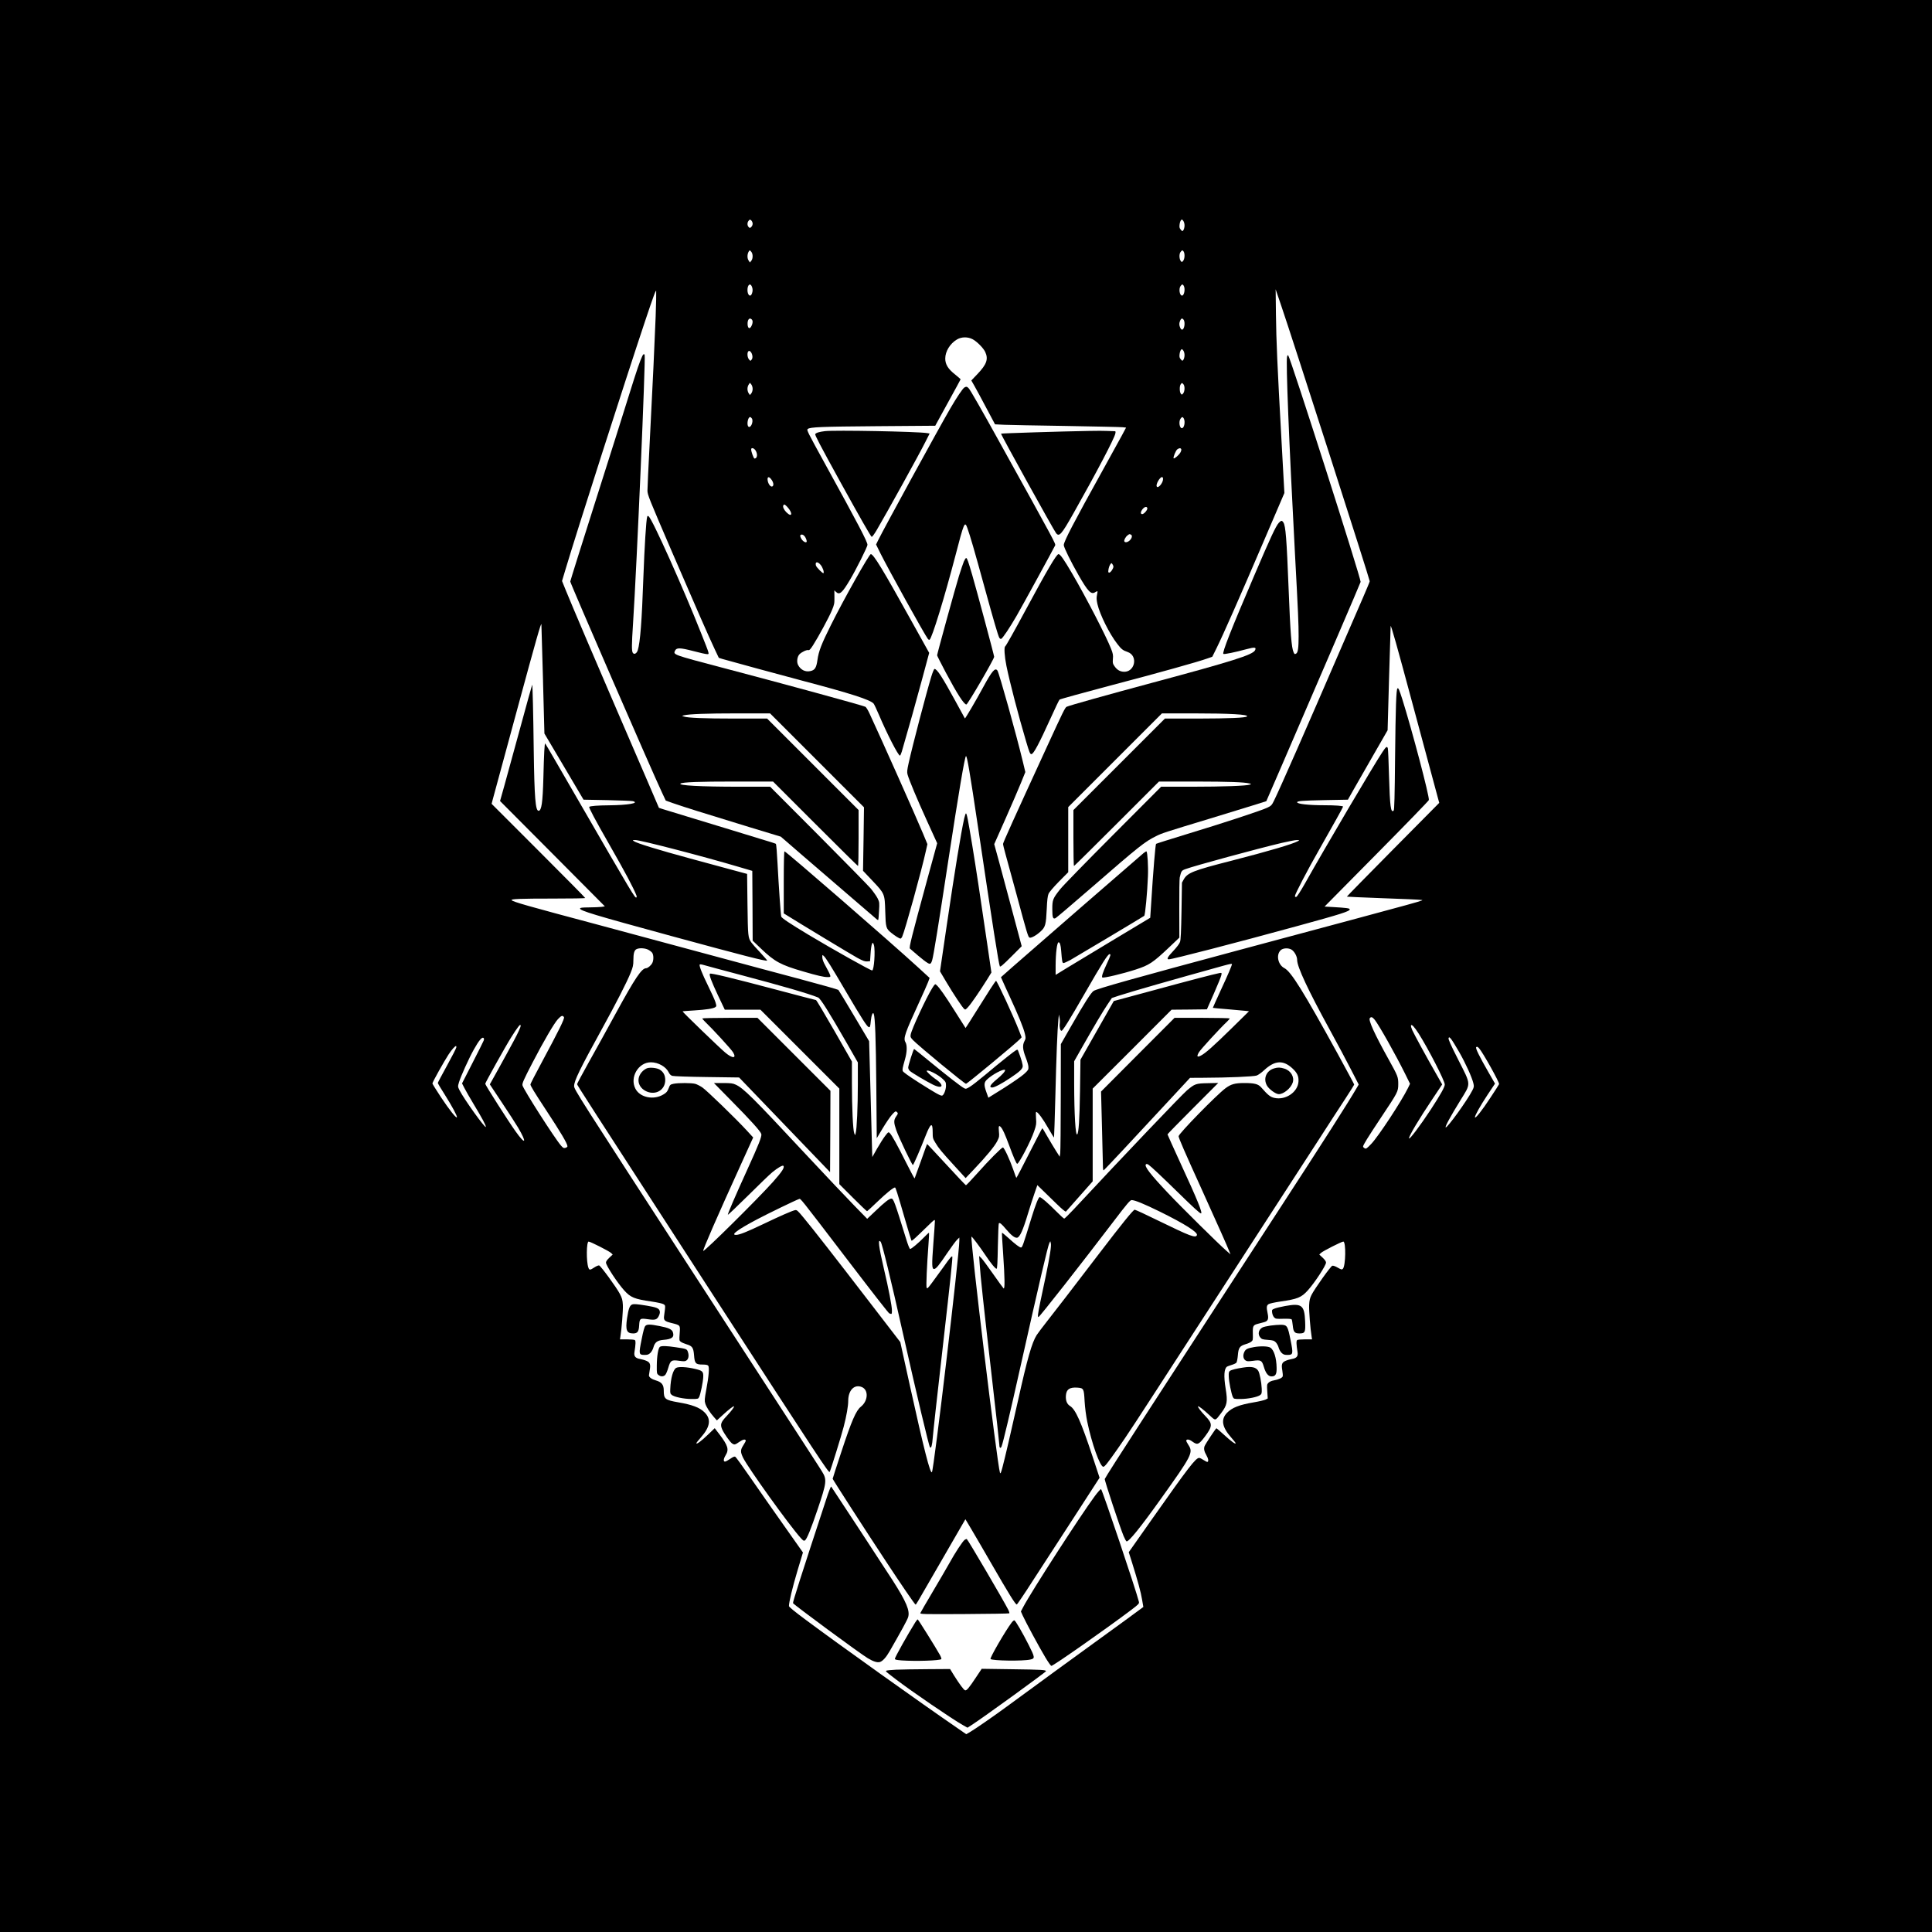 <?xml version="1.0" standalone="no"?>
<!DOCTYPE svg PUBLIC "-//W3C//DTD SVG 20010904//EN"
 "http://www.w3.org/TR/2001/REC-SVG-20010904/DTD/svg10.dtd">
<svg version="1.0" xmlns="http://www.w3.org/2000/svg"
 width="2608pt" height="2608pt" viewBox="0 0 2608 2608"
 preserveAspectRatio="xMidYMid meet">
<g transform="translate(0,2608) scale(0.1,-0.1)"
fill="#000000" stroke="none">
<path d="M0 13040 l0 -13040 13040 0 13040 0 0 13040 0 13040 -13040 0 -13040
0 0 -13040z m10160 10020 c0 -15 -8 -35 -19 -44 -17 -16 -20 -16 -35 -1 -21
21 -21 63 1 87 15 17 17 17 35 2 10 -10 18 -29 18 -44z m5830 -24 c0 -23 -7
-51 -15 -62 -15 -19 -15 -18 -36 6 -17 19 -20 34 -16 67 2 24 11 50 18 59 12
15 15 14 31 -6 11 -14 18 -39 18 -64z m-5846 -358 c22 -30 20 -91 -2 -118
l-19 -23 -16 24 c-20 27 -22 77 -5 114 14 31 22 31 42 3z m5836 3 c16 -31 12
-96 -8 -121 -16 -20 -19 -20 -31 -6 -22 26 -26 92 -7 121 20 30 32 32 46 6z
m-5832 -466 c15 -32 15 -65 2 -99 -20 -53 -60 -20 -60 49 0 69 36 99 58 50z
m5832 6 c22 -42 6 -131 -24 -131 -32 0 -47 90 -20 128 19 27 30 28 44 3z
m-7129 -406 c-14 -365 -41 -937 -81 -1714 -17 -322 -30 -611 -30 -644 0 -55
21 -106 326 -815 335 -776 491 -1132 584 -1330 l53 -112 51 -16 c85 -25 794
-218 1081 -294 645 -170 913 -256 958 -308 8 -9 40 -78 72 -152 108 -255 260
-550 283 -550 5 0 16 24 25 53 89 305 201 704 277 988 l93 346 -257 462 c-368
663 -495 871 -531 871 -22 0 -361 -602 -538 -957 -127 -254 -166 -354 -182
-470 -15 -108 -35 -139 -96 -152 -69 -15 -132 17 -166 83 -21 40 -12 110 18
143 29 31 101 65 123 57 11 -4 28 14 60 64 75 117 215 376 254 469 34 81 37
95 36 181 l-1 93 23 -22 c47 -44 83 -13 186 161 84 140 238 449 238 475 0 42
-125 280 -563 1076 -254 463 -260 474 -243 488 31 26 182 32 936 38 l785 6
170 310 c94 170 171 312 172 316 1 3 -32 32 -73 65 -95 74 -134 137 -134 216
0 97 65 203 159 258 61 36 145 37 210 3 59 -31 147 -120 171 -173 44 -96 19
-167 -105 -297 l-83 -87 45 -79 c25 -44 97 -177 160 -297 l115 -216 122 -6
c66 -3 443 -10 836 -16 393 -7 737 -14 763 -17 l48 -5 -57 -107 c-31 -58 -146
-266 -254 -461 -395 -712 -530 -970 -530 -1018 0 -31 98 -229 200 -407 127
-222 170 -265 224 -229 15 9 28 15 31 13 2 -2 -1 -26 -7 -52 -8 -37 -6 -64 6
-120 32 -141 161 -402 270 -541 53 -69 75 -86 135 -106 154 -51 99 -288 -62
-267 -47 6 -83 30 -115 78 -21 29 -23 42 -19 94 5 50 1 72 -24 136 -64 165
-338 696 -527 1019 -110 188 -160 260 -183 260 -27 0 -154 -216 -444 -755
-151 -281 -265 -484 -276 -491 -17 -10 -9 -136 17 -263 44 -218 163 -675 266
-1021 44 -149 53 -170 71 -170 29 0 104 142 264 495 57 127 109 235 116 241 7
7 314 91 682 189 662 174 1189 321 1315 367 l65 23 57 115 c84 169 309 678
631 1430 l285 665 -38 690 c-59 1064 -71 1352 -76 1720 l-4 340 75 -220 c139
-404 1195 -3693 1195 -3721 0 -7 -41 -106 -91 -221 -50 -114 -176 -404 -279
-643 -501 -1160 -838 -1927 -923 -2100 -29 -59 -37 -68 -90 -93 -81 -39 -605
-211 -1087 -357 -223 -68 -409 -127 -414 -131 -9 -8 -39 -365 -66 -801 l-13
-197 -491 -295 c-270 -162 -557 -336 -638 -385 l-148 -91 0 128 c1 171 19 312
40 312 18 0 29 -37 35 -116 11 -142 15 -164 32 -164 9 0 50 19 92 41 64 36
964 573 997 596 13 9 42 318 50 533 6 133 -6 323 -19 337 -3 3 -21 -8 -40 -23
-75 -63 -1622 -1407 -1769 -1537 l-156 -138 23 -52 c12 -29 51 -113 85 -187
129 -279 196 -443 215 -525 13 -56 13 -63 -5 -98 -30 -56 -25 -114 16 -220 20
-51 37 -109 37 -131 2 -35 -4 -44 -60 -95 -34 -31 -156 -115 -271 -188 l-210
-131 -26 73 c-36 100 -34 133 7 172 69 67 224 149 243 130 12 -11 -36 -66
-116 -131 -84 -70 -103 -106 -56 -106 31 0 133 54 247 131 117 78 156 114 164
148 5 25 -16 101 -62 219 -9 23 -14 20 -149 -86 -76 -60 -208 -168 -293 -240
-85 -71 -178 -144 -208 -162 -49 -30 -56 -32 -79 -19 -44 23 -231 169 -454
352 -118 97 -217 177 -220 177 -9 0 -80 -223 -80 -251 0 -14 10 -35 23 -46 25
-23 217 -138 306 -182 142 -72 166 -10 31 79 -42 28 -110 91 -110 102 0 30
153 -46 217 -108 39 -37 43 -45 43 -90 0 -57 -32 -134 -55 -134 -26 0 -89 36
-312 177 -142 91 -213 142 -217 156 -6 24 -3 37 30 156 29 100 31 191 7 232
-32 53 -9 119 189 549 52 113 104 231 116 262 l21 57 -157 144 c-386 353
-1769 1554 -1802 1565 -6 2 -10 -155 -10 -417 l0 -421 23 -14 c175 -110 905
-551 974 -588 73 -39 100 -49 130 -46 l38 3 6 90 c9 144 28 194 46 128 21 -75
2 -343 -24 -343 -23 0 -526 282 -853 478 -256 154 -367 228 -374 249 -7 25
-34 409 -50 716 -7 142 -17 261 -22 266 -5 4 -97 34 -204 65 -107 32 -280 85
-385 118 -104 32 -345 106 -535 163 -190 57 -370 112 -400 122 l-55 18 -178
415 c-98 228 -271 629 -384 890 -255 589 -622 1451 -693 1626 l-53 131 46 154
c164 547 793 2510 1075 3354 115 344 148 432 150 405 2 -19 -1 -170 -7 -335z
m1297 -47 c17 -17 15 -53 -4 -89 -22 -44 -48 -35 -52 18 -5 66 24 103 56 71z
m5832 -7 c22 -42 6 -131 -24 -131 -16 0 -36 42 -36 75 0 33 20 75 36 75 7 0
18 -9 24 -19z m10 -475 c0 -23 -7 -51 -15 -62 -15 -19 -15 -18 -36 6 -17 19
-20 34 -16 67 2 24 11 50 18 59 12 15 15 14 31 -6 11 -14 18 -39 18 -64z
m-5834 -7 c4 -23 0 -41 -10 -54 -16 -20 -16 -20 -36 4 -22 26 -27 90 -8 109
17 17 47 -15 54 -59z m4 -449 c0 -22 -8 -47 -18 -60 l-19 -23 -16 24 c-10 13
-17 39 -17 59 0 20 7 46 17 59 l16 24 19 -23 c10 -13 18 -38 18 -60z m5814 64
c22 -22 21 -96 -2 -124 -17 -21 -19 -21 -32 -4 -19 22 -19 106 -1 127 16 21
16 21 35 1z m-5823 -465 c22 -43 -17 -133 -48 -108 -26 23 -8 129 23 129 7 0
18 -10 25 -21z m5829 2 c23 -44 6 -131 -26 -131 -32 0 -45 90 -18 128 19 27
30 28 44 3z m-5780 -433 c31 -50 22 -108 -15 -108 -11 0 -45 92 -45 123 0 30
39 19 60 -15z m5746 17 c3 -8 -3 -29 -14 -47 -22 -35 -80 -84 -89 -75 -10 11
29 107 50 122 27 19 46 19 53 0z m-5528 -415 c26 -39 29 -78 6 -87 -21 -8 -51
30 -60 74 -12 62 16 69 54 13z m5282 13 c0 -55 -72 -136 -86 -98 -12 30 43
125 72 125 9 0 14 -10 14 -27z m-5073 -375 c78 -84 68 -152 -12 -73 -35 36
-52 75 -40 94 10 17 19 13 52 -21z m4861 -19 c4 -22 -45 -79 -69 -79 -27 0
-24 32 7 70 28 32 57 36 62 9z m-4613 -399 c8 -16 15 -36 15 -45 0 -37 -60 -3
-80 46 -11 26 -11 32 0 39 19 12 47 -5 65 -40z m4389 44 c24 -9 19 -45 -11
-76 -28 -29 -68 -37 -76 -15 -6 17 19 63 45 81 26 19 22 18 42 10z m-4186
-410 c28 -33 50 -99 38 -111 -8 -9 -96 79 -102 103 -14 54 23 58 64 8z m3952
-23 c0 -26 -38 -81 -56 -81 -14 0 -16 7 -11 40 3 23 13 53 22 67 17 25 18 26
31 8 8 -10 14 -26 14 -34z m-7700 -1539 l19 -714 264 -446 264 -447 319 -6
c175 -4 331 -10 347 -14 96 -26 -70 -54 -323 -56 -146 -1 -254 -9 -266 -21 -8
-9 78 -171 268 -503 223 -390 325 -582 369 -692 5 -13 4 -25 -1 -28 -18 -11
-48 38 -780 1305 -243 421 -445 769 -450 773 -9 10 -17 -134 -25 -463 -9 -335
-25 -445 -65 -445 -42 0 -56 178 -65 805 -6 505 -16 903 -21 897 -2 -2 -76
-266 -163 -588 -88 -321 -185 -674 -215 -783 l-56 -199 708 -711 707 -711 -45
-7 c-25 -3 -100 -7 -167 -7 -97 -1 -123 -4 -123 -15 0 -30 178 -84 1245 -375
956 -260 1269 -341 1281 -328 2 2 -40 51 -93 108 -54 57 -108 118 -119 134
-47 67 -48 79 -54 514 l-5 414 -175 47 c-96 26 -362 98 -590 160 -428 116
-722 206 -762 234 -22 16 -22 16 19 16 69 0 920 -221 1398 -363 l180 -53 3
-471 2 -471 113 -108 c184 -176 266 -220 569 -308 191 -56 278 -76 329 -76 56
0 57 -6 -45 184 -14 27 -26 65 -26 84 0 35 0 35 20 17 29 -27 95 -131 305
-490 207 -352 276 -459 300 -469 19 -7 22 1 30 84 7 74 27 124 39 95 19 -50
29 -330 35 -970 l6 -710 79 132 c44 73 100 156 126 185 42 46 49 51 64 39 21
-18 21 -22 -9 -65 -32 -47 -31 -82 3 -181 35 -100 214 -475 225 -472 9 3 98
207 173 399 67 170 94 183 94 44 0 -76 2 -86 36 -141 46 -77 79 -117 259 -314
l150 -164 113 119 c164 172 278 310 313 379 28 56 30 65 23 133 -7 74 0 87 28
55 25 -29 52 -89 108 -238 62 -169 100 -255 111 -255 24 0 186 310 229 440 30
87 31 100 25 177 -4 54 -3 83 3 83 22 0 91 -94 162 -219 41 -71 76 -128 78
-126 2 2 10 250 18 552 13 539 28 915 41 1043 l7 65 8 -40 c5 -22 7 -58 4 -80
-7 -47 5 -100 23 -100 17 0 103 138 309 496 241 420 316 538 340 539 20 0 15
-18 -37 -129 -54 -116 -74 -178 -61 -186 18 -11 274 50 450 107 182 59 232 92
448 296 l142 135 -1 391 c-1 215 2 405 6 421 21 88 24 93 78 113 118 44 960
273 1297 353 91 21 183 39 205 39 40 -1 40 -1 15 -15 -69 -39 -394 -135 -900
-265 -513 -131 -590 -162 -640 -250 l-25 -45 -6 -380 c-5 -283 -10 -390 -20
-420 -8 -24 -44 -72 -91 -122 -78 -82 -94 -113 -60 -113 47 0 902 221 1737
450 595 163 705 198 705 225 0 14 -41 20 -233 31 l-107 6 702 710 c387 391
704 718 706 728 9 50 -226 939 -358 1360 -42 131 -54 159 -66 147 -17 -16 -25
-258 -32 -924 -5 -548 -10 -715 -19 -725 -39 -38 -51 55 -63 472 -5 190 -12
355 -16 368 -10 33 -24 24 -72 -49 -115 -171 -774 -1289 -1043 -1769 -64 -113
-111 -186 -122 -188 -10 -2 -17 3 -17 12 0 25 167 346 327 626 199 350 323
573 323 581 0 11 -101 19 -260 19 -203 0 -360 17 -360 40 0 17 68 23 370 29
l315 6 79 140 c43 77 164 288 268 468 l189 329 19 681 c11 375 21 701 22 724
2 31 82 -252 307 -1090 168 -623 315 -1169 327 -1214 l22 -81 -625 -631 c-344
-348 -624 -633 -622 -635 2 -2 218 -11 479 -21 261 -9 495 -19 519 -23 48 -8
229 42 -2434 -672 -1444 -388 -1935 -526 -1983 -557 -33 -20 -127 -168 -296
-463 l-146 -255 -1 -710 c0 -390 -4 -732 -7 -760 l-7 -50 -51 80 c-28 44 -80
131 -115 192 -35 62 -66 113 -69 113 -3 0 -81 -151 -175 -335 -93 -184 -172
-335 -175 -335 -3 0 -22 51 -43 113 -45 130 -122 297 -139 297 -18 0 -189
-172 -345 -348 -80 -89 -149 -162 -154 -162 -4 0 -124 126 -265 280 -142 154
-259 279 -260 277 -1 -1 -39 -105 -83 -231 -45 -126 -83 -231 -85 -234 -3 -2
-54 94 -115 215 -122 243 -192 369 -220 397 -18 18 -20 17 -62 -37 -24 -31
-73 -108 -109 -171 l-65 -115 -3 87 c-1 48 -11 400 -21 782 l-19 695 -202 340
c-111 187 -207 345 -213 352 -7 6 -232 70 -502 142 -269 71 -840 225 -1267
340 -428 116 -1083 292 -1455 392 -972 259 -1174 316 -1187 338 -10 16 122 21
555 21 242 0 439 3 439 7 0 5 -284 292 -632 640 l-632 632 11 43 c6 23 157
578 335 1234 255 940 324 1182 326 1145 1 -25 11 -367 22 -759z m1420 -3632
c21 -11 46 -30 54 -42 20 -28 21 -100 1 -138 -17 -33 -61 -70 -83 -70 -60 0
-148 -131 -410 -610 -109 -201 -272 -495 -361 -654 -88 -158 -161 -294 -161
-301 0 -13 110 -183 1783 -2765 1515 -2337 1616 -2490 1627 -2469 14 25 159
492 189 610 38 146 61 279 61 348 0 145 83 229 184 187 93 -39 85 -187 -13
-265 -66 -52 -126 -192 -262 -605 -66 -198 -119 -364 -119 -368 0 -9 438 -689
718 -1113 209 -318 392 -585 401 -585 8 0 -6 -24 296 500 147 256 293 507 323
559 l54 93 85 -143 c47 -79 162 -276 255 -438 254 -440 335 -570 353 -570 6 0
101 140 211 312 111 172 361 557 555 855 l352 544 -96 291 c-154 465 -229 632
-302 677 -41 25 -60 70 -57 135 4 89 50 122 160 113 80 -7 84 -13 93 -183 5
-86 20 -199 35 -273 61 -298 173 -612 218 -612 18 0 61 54 189 237 133 189
194 281 962 1468 342 528 822 1268 1066 1645 245 377 553 852 684 1055 131
204 294 455 362 558 68 104 123 192 123 197 0 5 -100 190 -221 412 -464 844
-631 1113 -721 1159 -88 45 -116 183 -48 244 31 28 102 31 144 6 40 -25 76
-91 76 -140 0 -92 147 -406 440 -941 101 -184 230 -426 287 -538 l104 -202
-28 -48 c-114 -196 -460 -738 -1006 -1577 -237 -363 -645 -991 -907 -1395
-262 -404 -703 -1084 -980 -1510 -277 -426 -505 -784 -507 -795 -4 -20 202
-643 254 -769 16 -38 34 -71 40 -73 28 -10 189 189 462 572 422 590 441 627
373 730 -18 27 -31 54 -29 59 7 22 41 17 83 -14 68 -49 86 -42 167 65 107 143
108 176 8 280 -61 63 -106 123 -99 131 7 7 76 -46 156 -121 83 -77 74 -79 155
28 83 110 91 152 62 332 -28 171 -21 270 19 297 6 4 34 14 62 23 28 8 57 22
64 30 7 9 16 54 20 101 8 101 25 125 105 149 29 8 63 23 76 34 22 17 23 25 21
109 -3 103 4 115 68 132 22 5 58 15 80 21 56 14 68 41 52 118 -18 85 -15 108
12 126 13 9 86 25 162 36 230 33 281 54 368 150 95 106 246 337 246 376 0 15
-17 39 -46 66 l-45 42 23 22 c26 25 279 153 301 153 38 0 33 -328 -6 -368 -14
-13 -21 -11 -69 16 -32 19 -62 29 -73 26 -22 -6 -240 -312 -282 -396 -20 -40
-28 -72 -31 -133 -4 -69 16 -326 34 -432 l5 -33 -93 0 c-51 0 -99 -4 -107 -9
-14 -9 -13 -55 5 -167 8 -53 -15 -79 -77 -89 -24 -4 -63 -15 -85 -25 -50 -22
-59 -48 -44 -131 6 -33 8 -68 5 -79 -7 -21 -59 -44 -124 -55 -25 -4 -54 -17
-67 -30 -22 -22 -23 -28 -17 -118 l6 -95 -29 -15 c-16 -8 -87 -25 -158 -37
-200 -34 -295 -72 -363 -142 -85 -89 -68 -191 56 -332 34 -38 61 -73 61 -78 0
-19 -60 25 -154 111 -55 50 -102 91 -105 91 -10 -1 -149 -212 -161 -243 -12
-34 -5 -69 26 -123 25 -42 31 -79 15 -88 -5 -3 -28 8 -52 24 -24 16 -52 30
-61 30 -47 0 -145 -128 -628 -814 l-323 -459 43 -136 c79 -252 121 -405 137
-505 l17 -98 -25 -19 c-45 -35 -393 -288 -620 -452 -197 -142 -761 -553 -1205
-879 -170 -125 -429 -304 -495 -342 l-46 -26 -104 72 c-510 350 -1617 1140
-2061 1471 -155 115 -228 175 -228 187 0 53 48 252 114 474 l75 249 -258 366
c-142 201 -344 489 -448 640 -104 151 -197 279 -206 285 -12 8 -28 2 -70 -27
-29 -20 -61 -37 -70 -37 -25 0 -21 38 8 85 48 78 33 130 -85 285 l-62 81 -94
-90 c-88 -85 -154 -133 -154 -113 0 5 27 40 61 78 128 145 142 250 46 342 -65
63 -165 100 -351 132 -179 31 -196 45 -196 160 0 77 -28 113 -107 136 -56 16
-93 43 -93 68 0 7 5 38 10 67 15 80 6 108 -44 129 -22 10 -61 21 -85 25 -62
10 -85 36 -77 89 18 112 19 158 5 167 -8 5 -56 9 -107 9 l-93 0 5 33 c18 106
38 363 34 432 -4 68 -10 90 -41 150 -49 92 -259 379 -280 383 -10 2 -38 -10
-64 -27 -58 -38 -68 -39 -81 -1 -29 83 -26 350 4 350 23 0 275 -128 302 -153
l23 -22 -45 -42 c-29 -27 -46 -51 -46 -66 0 -39 151 -270 246 -376 87 -96 138
-117 368 -150 80 -12 149 -27 164 -37 26 -17 26 -13 7 -154 -9 -62 5 -76 95
-98 127 -32 123 -27 115 -142 -7 -95 -6 -98 17 -114 12 -9 46 -23 74 -32 79
-23 95 -46 103 -149 8 -110 22 -125 116 -125 44 0 66 -5 75 -15 18 -21 8 -142
-26 -324 -23 -124 -25 -150 -14 -185 13 -47 60 -120 118 -186 l39 -44 74 68
c81 75 150 129 157 122 7 -8 -38 -67 -103 -136 -75 -79 -85 -110 -56 -176 26
-57 104 -168 133 -189 31 -21 39 -20 98 21 49 34 80 40 87 19 2 -6 -13 -35
-33 -65 -40 -62 -41 -89 -3 -168 66 -135 623 -912 777 -1082 34 -38 43 -43 58
-34 25 15 82 156 171 419 123 364 127 402 60 510 -48 78 -59 95 -1654 2550
-1662 2560 -1693 2608 -1693 2655 0 69 79 232 370 760 197 357 343 643 393
768 32 79 37 104 37 171 0 91 12 134 43 149 37 18 114 14 157 -8z m1230 -336
c593 -157 932 -256 1063 -309 32 -13 139 -183 389 -618 l148 -259 0 -291 c0
-305 -14 -611 -29 -662 l-8 -30 -12 28 c-17 42 -31 345 -31 674 l0 293 -237
415 c-131 228 -242 415 -248 415 -5 0 -255 65 -555 145 -565 150 -866 223
-877 211 -14 -14 21 -106 109 -293 l92 -193 240 0 241 0 532 -532 533 -533 0
-645 0 -645 182 -182 c101 -101 187 -183 192 -183 4 0 68 58 141 129 119 114
214 191 236 191 9 0 27 -55 138 -438 43 -150 82 -276 85 -280 7 -6 44 28 219
198 93 91 97 93 97 65 0 -17 -9 -153 -21 -304 -22 -289 -20 -341 10 -341 26 0
64 46 179 217 55 81 114 161 131 177 l31 30 0 -42 c0 -189 -344 -3097 -370
-3125 -23 -25 -107 305 -294 1152 l-133 604 -404 525 c-485 631 -780 1009
-901 1154 -81 98 -92 107 -116 102 -44 -10 -193 -75 -427 -187 -224 -107 -324
-147 -370 -147 -74 0 20 69 281 208 149 79 531 264 570 276 23 7 -11 50 653
-819 356 -466 558 -725 566 -725 2 0 10 -3 19 -6 13 -5 16 2 16 45 0 61 -45
295 -106 553 -73 310 -87 425 -46 375 20 -24 135 -495 302 -1242 187 -834 350
-1518 364 -1533 17 -16 29 26 37 129 11 122 38 372 148 1339 86 751 123 1102
116 1108 -9 9 -33 -19 -115 -136 -46 -64 -115 -159 -154 -211 -62 -84 -70 -92
-78 -72 -8 23 4 301 25 579 7 89 10 162 7 162 -3 0 -32 -27 -65 -61 -77 -79
-172 -159 -189 -159 -8 0 -30 55 -55 138 -156 504 -170 542 -199 542 -28 0
-89 -47 -214 -167 l-112 -106 -170 174 c-94 96 -391 410 -661 699 -716 768
-840 892 -946 939 -36 17 -66 21 -168 21 l-124 0 235 -239 c263 -266 396 -414
405 -450 8 -32 -35 -142 -190 -481 -168 -369 -268 -602 -262 -609 3 -2 126
115 273 260 147 146 295 289 330 317 68 56 135 95 146 85 21 -21 -14 -76 -141
-219 -196 -220 -927 -944 -940 -930 -10 9 190 467 515 1181 l159 350 -87 95
c-150 163 -543 543 -600 581 -30 20 -73 42 -95 48 -51 14 -229 14 -292 1 -46
-10 -49 -13 -68 -63 -16 -41 -29 -57 -66 -79 -133 -83 -320 -45 -382 76 -79
153 40 356 209 356 100 0 205 -60 242 -138 11 -23 27 -39 47 -45 17 -6 226
-13 466 -16 l436 -6 614 -639 614 -639 3 549 2 549 -492 492 -493 493 -372 0
c-205 0 -373 -4 -373 -8 0 -4 16 -24 36 -43 101 -96 357 -375 380 -415 50 -84
-7 -86 -106 -3 -76 63 -581 551 -576 556 2 3 72 8 156 13 164 10 259 25 287
45 16 12 16 16 0 69 -10 31 -54 128 -98 217 -80 162 -124 273 -114 289 3 4 26
2 52 -6 27 -8 244 -67 483 -130z m6650 141 c0 -17 -58 -153 -152 -354 -59
-129 -107 -235 -106 -236 2 -2 93 -10 203 -19 110 -9 219 -19 242 -22 l43 -5
-234 -230 c-250 -245 -354 -337 -416 -369 -51 -26 -59 -12 -26 45 23 39 280
320 380 414 20 19 36 39 36 43 0 4 -168 8 -373 8 l-372 0 -496 -497 -496 -498
13 -500 c7 -275 13 -515 13 -533 1 -19 5 -32 9 -30 9 3 403 424 886 946 l280
302 180 1 c325 1 679 16 719 30 21 7 66 39 100 71 144 134 257 142 382 27 67
-62 88 -108 83 -181 -10 -142 -174 -252 -324 -219 -57 13 -86 36 -180 143 -40
45 -91 58 -227 58 -127 0 -180 -15 -255 -71 -124 -93 -632 -614 -632 -647 0
-23 77 -201 323 -742 229 -506 325 -722 358 -804 l20 -49 -58 51 c-102 88
-610 590 -784 775 -241 255 -326 364 -300 390 7 7 18 5 35 -6 33 -22 173 -154
396 -372 207 -203 297 -285 312 -285 26 0 -47 181 -273 670 -98 214 -179 393
-179 397 0 4 154 162 343 351 l342 343 -140 -3 c-162 -3 -176 -8 -282 -97 -72
-62 -834 -860 -1532 -1609 -63 -67 -119 -122 -125 -122 -6 0 -54 43 -106 96
-112 113 -206 194 -225 194 -16 0 -57 -103 -110 -275 -116 -380 -125 -405
-143 -405 -20 1 -73 40 -176 134 -42 38 -78 67 -80 65 -3 -2 4 -128 15 -279
23 -337 25 -487 6 -472 -7 6 -72 96 -145 200 -72 103 -143 199 -158 212 l-27
25 7 -102 c9 -153 55 -579 166 -1545 55 -477 100 -883 100 -902 0 -45 17 -55
31 -19 20 52 118 465 248 1048 266 1186 375 1653 396 1695 l13 25 7 -28 c9
-35 -13 -174 -66 -432 -22 -104 -56 -264 -75 -355 -35 -171 -40 -214 -25 -208
19 6 575 715 1025 1306 168 221 212 272 231 272 44 0 168 -51 380 -155 337
-166 517 -280 502 -318 -16 -43 -88 -16 -504 187 -175 86 -326 156 -336 156
-19 0 -172 -189 -482 -595 -386 -505 -587 -767 -701 -911 -63 -80 -126 -164
-140 -186 -65 -103 -125 -312 -254 -893 -93 -417 -174 -765 -207 -889 -22 -82
-28 -95 -35 -75 -38 121 -406 3165 -384 3186 5 5 116 -142 189 -252 71 -107
137 -187 150 -182 9 3 13 85 17 305 3 165 9 304 13 308 13 13 38 -8 99 -81 70
-82 115 -117 147 -113 36 4 79 98 145 318 31 102 73 232 93 288 l36 104 71
-69 c39 -37 124 -120 188 -183 73 -71 121 -111 127 -105 4 6 88 99 185 209
l176 199 0 626 0 626 533 532 532 533 238 2 239 3 95 215 c52 118 97 229 100
247 6 33 5 33 -28 27 -81 -16 -381 -94 -884 -231 l-540 -146 -225 -396 -225
-396 -6 -420 c-6 -392 -18 -568 -38 -588 -23 -23 -40 269 -41 683 l0 304 117
206 c162 285 266 460 334 562 l58 86 93 31 c168 55 724 214 1413 405 92 25
115 29 115 21z m-9017 -716 c11 -18 -69 -180 -297 -604 -86 -159 -156 -296
-156 -303 0 -19 49 -100 208 -342 203 -308 292 -459 292 -494 0 -7 -12 -17
-27 -21 -24 -6 -33 -1 -61 32 -84 96 -504 753 -519 811 -6 27 13 72 140 316
144 278 290 528 339 579 46 49 63 54 81 26z m10945 -36 c61 -78 276 -460 408
-725 l68 -138 -27 -56 c-90 -183 -401 -656 -497 -756 -61 -63 -69 -69 -89 -59
-11 7 -21 17 -21 23 0 21 59 116 240 389 232 348 234 352 235 454 0 96 -4 108
-132 338 -188 338 -274 527 -252 553 18 22 35 16 67 -23z m-11624 -286 c-54
-100 -148 -273 -210 -384 l-112 -201 162 -244 c90 -134 188 -287 220 -340 124
-211 101 -241 -36 -48 -97 135 -408 624 -408 640 0 14 274 506 351 628 35 57
78 120 94 140 28 34 30 35 33 14 2 -14 -34 -93 -94 -205z m12215 103 c130
-204 354 -640 354 -690 0 -34 -58 -137 -189 -338 -143 -218 -294 -418 -294
-388 0 33 135 260 323 540 l125 187 -95 167 c-122 213 -280 503 -309 566 -12
27 -20 55 -17 63 8 21 44 -17 102 -107z m-12620 -97 c-5 -14 -73 -150 -151
-302 l-141 -276 31 -61 c17 -34 76 -136 130 -226 110 -182 165 -284 160 -300
-8 -24 -291 370 -354 493 -25 50 -25 51 -9 107 24 81 133 322 200 442 69 124
112 175 131 159 9 -8 10 -17 3 -36z m13169 -156 c85 -148 171 -338 191 -420
10 -43 9 -51 -13 -95 -69 -136 -344 -517 -361 -500 -10 10 66 149 196 360 149
242 151 202 -27 554 -101 198 -135 276 -130 290 7 17 10 16 36 -14 15 -19 64
-98 108 -175z m-13538 65 c0 -10 -56 -120 -125 -245 -69 -125 -125 -231 -125
-236 0 -6 42 -77 94 -158 99 -157 169 -288 164 -305 -7 -20 -102 99 -216 271
-63 96 -115 179 -115 185 0 18 160 303 219 393 45 68 86 113 101 113 2 0 3 -8
3 -18z m13807 -14 c50 -56 277 -462 269 -483 -2 -7 -56 -91 -119 -186 -108
-166 -206 -289 -207 -261 0 25 70 151 169 301 l102 153 -84 146 c-132 230
-182 333 -170 346 11 10 19 7 40 -16z"/>
<path d="M8670 21273 c-35 -75 -70 -178 -175 -513 -62 -201 -267 -849 -455
-1440 -188 -591 -342 -1082 -342 -1090 -1 -21 1108 -2573 1237 -2846 l52 -111
89 -32 c104 -38 452 -147 1042 -327 l422 -128 283 -245 c215 -186 758 -653
1010 -869 9 -8 19 -13 22 -10 3 2 8 57 11 121 7 112 6 118 -19 170 -15 30 -57
89 -93 133 -37 43 -358 370 -713 727 l-645 647 -416 0 c-524 0 -835 17 -793
43 30 19 250 27 728 27 l520 0 570 -570 c313 -313 573 -570 577 -570 5 0 8
170 8 378 l0 377 -618 618 -617 617 -435 0 c-416 0 -640 9 -690 28 l-24 9 27
7 c69 17 307 26 717 26 l445 0 634 -634 634 -634 -6 -429 -7 -428 126 -133
c167 -177 167 -176 174 -417 6 -215 10 -230 82 -288 50 -41 108 -77 124 -77 6
0 16 11 22 24 38 84 265 903 322 1166 l19 85 -58 140 c-100 240 -566 1285
-725 1627 -20 43 -44 82 -54 87 -34 18 -1110 312 -1940 530 -657 173 -656 173
-630 227 20 43 66 42 248 -5 85 -23 168 -41 183 -41 35 0 41 -19 -79 283 -241
610 -655 1532 -707 1576 -13 10 -16 9 -21 -6 -14 -48 -36 -405 -51 -813 -21
-598 -43 -883 -76 -988 -14 -43 -47 -62 -66 -36 -17 23 -17 106 2 391 52 802
172 3587 157 3631 -7 19 -18 14 -32 -15z"/>
<path d="M17374 21265 c-17 -70 25 -1122 106 -2645 44 -817 50 -959 50 -1130
0 -155 -9 -217 -32 -232 -20 -12 -24 -10 -36 17 -28 62 -44 259 -67 855 -27
684 -40 850 -71 898 -19 29 -29 28 -61 -5 -41 -45 -112 -197 -332 -712 -309
-721 -435 -1040 -417 -1058 8 -9 163 23 313 64 111 30 136 27 114 -16 -33 -61
-304 -147 -1381 -436 -614 -165 -1132 -310 -1162 -326 -21 -11 -49 -68 -263
-534 -458 -996 -595 -1300 -595 -1317 0 -11 15 -74 34 -141 19 -67 86 -314
150 -548 141 -525 155 -569 174 -576 22 -9 96 33 152 86 62 59 70 90 80 301 5
118 12 176 24 204 10 24 66 89 141 166 l125 126 0 440 0 439 633 633 632 632
425 0 c497 0 749 -15 723 -41 -19 -19 -231 -28 -663 -29 l-445 0 -618 -618
-617 -617 0 -378 c0 -207 3 -377 8 -377 4 0 264 257 577 570 l570 570 495 0
c456 -1 652 -8 726 -26 28 -7 28 -7 4 -16 -44 -16 -358 -28 -776 -28 l-420 0
-650 -652 c-358 -359 -679 -688 -713 -732 -99 -125 -106 -143 -106 -268 0
-115 9 -139 44 -122 11 5 234 195 496 422 631 548 707 609 861 685 74 38 120
53 724 236 217 66 478 146 580 178 l184 58 219 505 c530 1226 1050 2437 1054
2455 8 38 -947 3026 -978 3059 -4 5 -11 -4 -15 -19z"/>
<path d="M13019 20850 c-23 -13 -104 -134 -189 -280 -163 -280 -903 -1633
-976 -1783 l-28 -57 58 -118 c106 -213 594 -1094 641 -1156 7 -10 18 -15 23
-12 33 20 203 576 348 1131 118 455 127 475 162 378 43 -122 86 -269 241 -833
111 -404 173 -617 190 -648 7 -12 17 -19 26 -16 20 8 117 153 207 309 75 129
499 905 520 950 11 25 28 -7 -765 1425 -228 412 -378 674 -400 698 -22 24 -33
26 -58 12z"/>
<path d="M11135 20260 c-75 -9 -119 -22 -130 -40 -7 -11 60 -140 338 -645 261
-473 412 -738 424 -742 6 -2 36 38 66 89 149 254 573 1021 662 1199 l54 107
-37 6 c-134 21 -1245 42 -1377 26z"/>
<path d="M14705 20263 c-371 -6 -1187 -32 -1192 -37 -7 -6 711 -1303 743
-1343 42 -54 73 -19 237 272 310 549 551 1008 563 1073 6 32 6 32 -32 32 -22
0 -61 2 -89 3 -27 2 -131 2 -230 0z"/>
<path d="M13012 18503 c-11 -26 -41 -115 -67 -198 -47 -151 -295 -1052 -295
-1071 0 -6 52 -109 116 -230 152 -286 247 -434 279 -434 18 0 375 613 375 644
0 19 -236 898 -295 1101 -55 189 -69 228 -82 232 -6 2 -19 -18 -31 -44z"/>
<path d="M12572 16948 c-67 -220 -253 -928 -306 -1168 -21 -96 -24 -122 -15
-155 20 -73 131 -338 266 -634 l134 -294 -132 -481 c-216 -793 -250 -929 -236
-941 170 -149 243 -205 267 -205 14 0 23 13 34 51 18 61 82 456 216 1336 141
921 221 1397 239 1416 14 14 55 -229 161 -943 204 -1372 282 -1867 297 -1895
7 -11 43 20 152 129 l143 143 -116 434 c-64 239 -147 549 -185 689 l-70 255
151 340 c83 187 177 406 210 487 l59 146 -35 146 c-91 377 -317 1185 -341
1223 -31 47 -74 -4 -194 -225 -83 -155 -241 -425 -246 -420 -1 1 -60 109 -130
238 -174 319 -246 430 -280 430 -7 0 -26 -46 -43 -102z"/>
<path d="M13016 15033 c-45 -203 -124 -685 -237 -1452 l-90 -613 87 -147 c97
-163 216 -342 241 -362 13 -12 21 -8 54 30 42 46 158 216 254 369 l58 94 -52
356 c-104 710 -153 1033 -206 1358 -59 356 -74 434 -86 434 -4 0 -14 -30 -23
-67z"/>
<path d="M13367 12728 c-40 -62 -131 -206 -202 -320 -71 -114 -130 -206 -131
-205 -1 1 -66 103 -144 227 -140 221 -208 317 -248 353 -19 18 -20 17 -57 -40
-79 -125 -281 -560 -292 -630 -5 -30 -1 -40 33 -75 81 -83 693 -588 714 -588
16 0 672 544 729 604 l22 24 -34 88 c-76 195 -298 674 -312 674 -3 0 -38 -51
-78 -112z"/>
<path d="M8532 8470 c-32 -13 -48 -58 -67 -183 -24 -163 -6 -207 83 -207 57 0
76 25 80 110 6 93 11 97 117 82 101 -15 125 -7 151 50 13 29 15 46 8 66 -11
32 -48 46 -173 67 -136 22 -174 25 -199 15z"/>
<path d="M17348 8450 c-59 -11 -124 -26 -144 -35 -35 -15 -36 -16 -31 -57 3
-22 15 -50 27 -62 19 -19 30 -21 125 -18 75 1 106 -1 112 -10 4 -7 10 -43 14
-81 8 -86 25 -107 89 -107 77 0 84 15 78 162 -9 220 -46 249 -270 208z"/>
<path d="M8712 8182 c-13 -13 -29 -70 -51 -184 -40 -198 -38 -208 40 -208 42
0 55 5 79 28 16 16 34 48 40 72 19 70 52 96 135 103 116 9 150 37 128 104 -12
38 -60 60 -182 83 -127 25 -166 25 -189 2z"/>
<path d="M17150 8186 c-47 -7 -96 -18 -107 -25 -54 -28 -68 -92 -30 -136 19
-23 32 -27 102 -32 69 -5 83 -10 107 -33 14 -15 32 -46 38 -70 6 -24 24 -56
40 -72 24 -23 37 -28 79 -28 77 0 80 12 42 201 -38 191 -46 203 -127 206 -32
0 -97 -4 -144 -11z"/>
<path d="M8909 7900 c-23 -14 -42 -124 -43 -253 -1 -103 0 -110 23 -128 30
-24 66 -24 91 1 10 10 29 54 41 96 30 101 42 109 145 95 64 -9 81 -9 99 3 29
19 38 66 22 113 -14 44 -18 45 -167 67 -119 18 -187 20 -211 6z"/>
<path d="M16929 7896 c-95 -17 -117 -29 -135 -73 -19 -44 -10 -89 20 -108 19
-13 36 -13 98 -5 108 15 122 8 148 -79 26 -89 60 -131 104 -131 54 0 71 29 69
115 -2 135 -36 244 -86 274 -30 19 -130 22 -218 7z"/>
<path d="M9128 7615 c-42 -24 -74 -137 -80 -283 -3 -56 0 -66 20 -82 34 -28
165 -55 267 -55 88 0 90 1 103 27 19 41 52 202 55 269 3 75 -9 86 -109 110
-114 27 -222 33 -256 14z"/>
<path d="M16785 7620 c-94 -14 -162 -31 -181 -45 -16 -11 -19 -25 -17 -77 2
-71 35 -233 55 -276 13 -26 15 -27 103 -27 102 0 233 27 267 54 20 16 22 27
20 86 -4 89 -28 212 -48 242 -30 47 -88 60 -199 43z"/>
<path d="M11157 5853 c-349 -1061 -458 -1403 -452 -1414 18 -27 904 -681 1009
-743 75 -45 126 -61 162 -52 37 10 85 62 132 144 157 273 238 422 250 459 29
87 -23 210 -207 498 -127 197 -823 1259 -831 1268 -4 5 -33 -67 -63 -160z"/>
<path d="M14780 5886 c-196 -265 -858 -1290 -968 -1500 l-31 -59 25 -56 c36
-81 226 -433 305 -564 37 -62 73 -113 81 -115 20 -4 727 491 1071 750 109 83
117 91 111 116 -37 151 -495 1515 -511 1520 -7 2 -44 -40 -83 -92z"/>
<path d="M13022 5294 c-27 -19 -130 -176 -206 -314 -32 -58 -132 -229 -222
-381 -90 -152 -167 -284 -170 -293 -6 -16 37 -17 594 -14 330 2 603 6 607 10
3 3 -3 25 -15 49 -70 137 -543 943 -559 953 -4 3 -17 -2 -29 -10z"/>
<path d="M12357 4183 c-100 -159 -277 -475 -277 -495 0 -12 20 -16 92 -22 190
-13 515 -3 535 18 4 4 -5 31 -21 59 -57 102 -291 476 -298 477 -4 0 -18 -17
-31 -37z"/>
<path d="M13657 4178 c-86 -113 -298 -480 -286 -493 25 -24 439 -30 538 -7 64
14 63 27 -21 194 -85 168 -179 330 -195 335 -6 2 -22 -11 -36 -29z"/>
<path d="M12098 3541 c-69 -3 -130 -10 -135 -14 -9 -9 -8 -10 133 -118 210
-161 759 -536 902 -616 l62 -35 53 34 c142 90 1007 717 1007 729 0 17 -62 21
-451 26 l-417 6 -76 -114 c-97 -147 -129 -184 -149 -176 -19 7 -75 83 -148
199 l-54 88 -300 -2 c-165 -1 -357 -4 -427 -7z"/>
<path d="M8736 11660 c-16 -5 -42 -22 -58 -37 -97 -92 -71 -225 54 -278 125
-52 248 25 248 155 0 66 -25 112 -77 143 -37 21 -125 31 -167 17z"/>
<path d="M17200 11658 c-106 -30 -151 -138 -97 -233 27 -48 119 -115 159 -115
66 0 163 80 188 155 26 77 -26 164 -113 190 -57 17 -86 18 -137 3z"/>
</g>
</svg>
